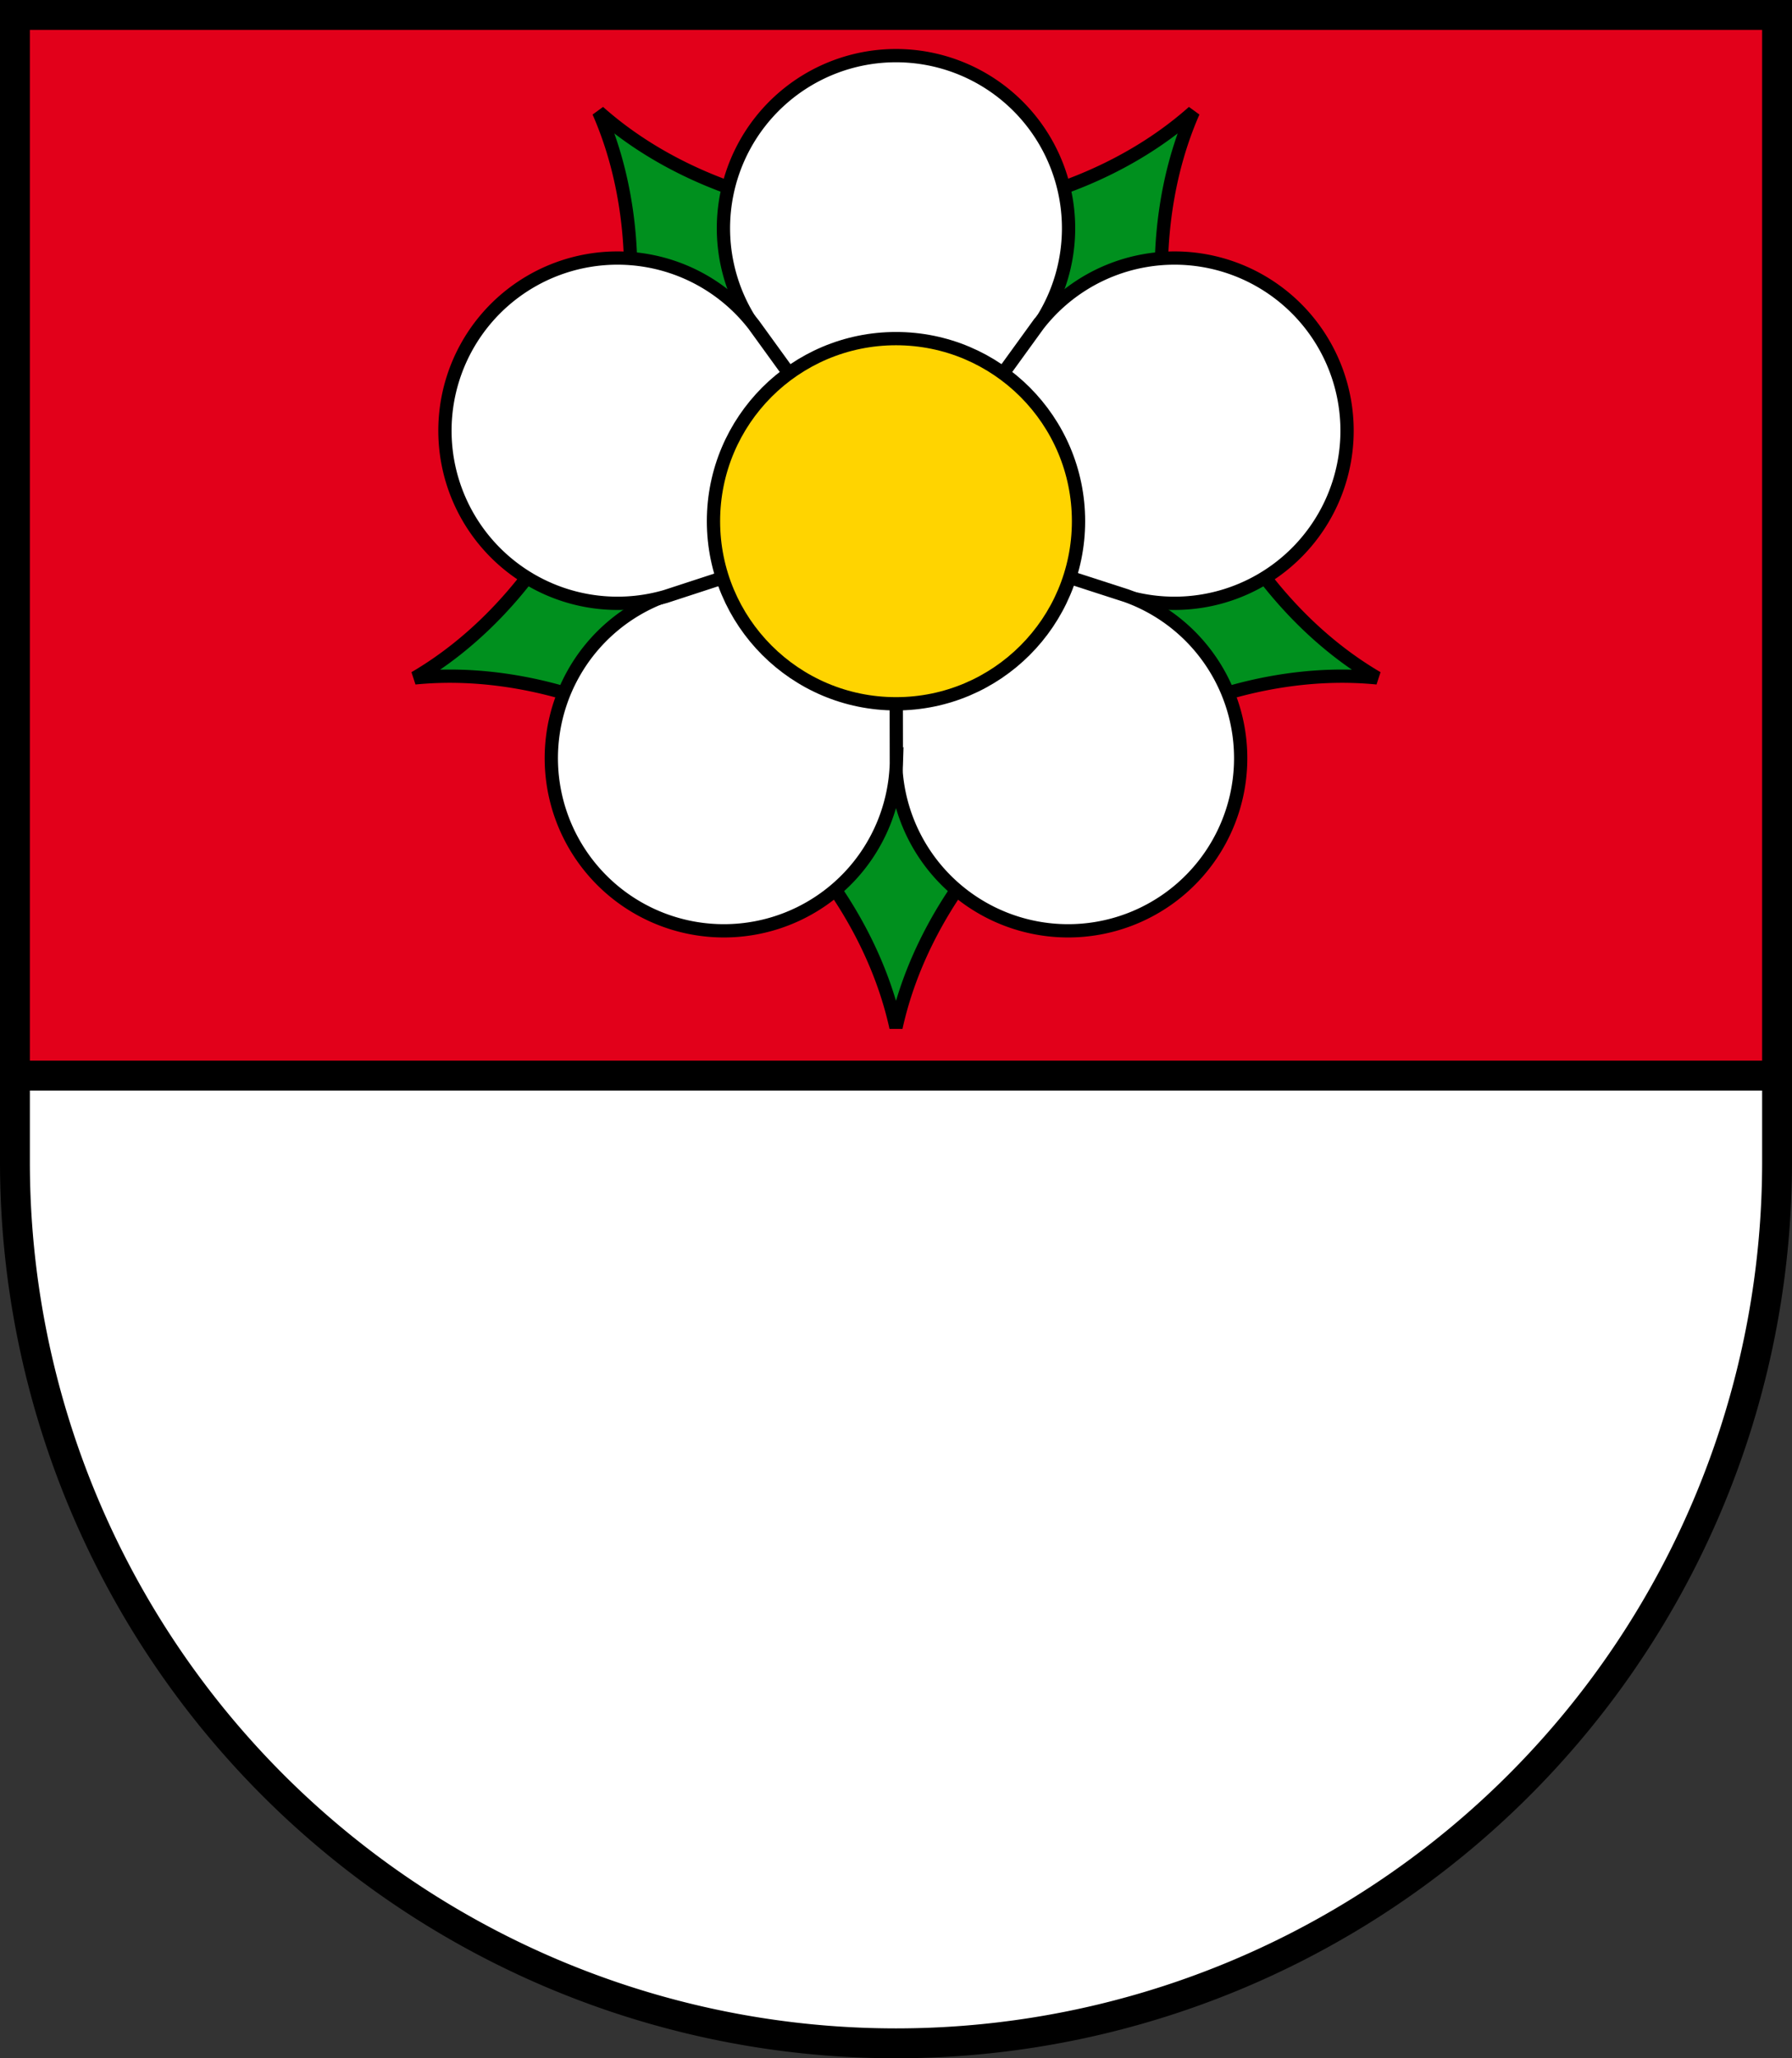 <?xml version="1.0" encoding="UTF-8"?>
<svg version="1.1" viewBox="0 0 540 620" xmlns="http://www.w3.org/2000/svg" xmlns:cc="http://creativecommons.org/ns#" xmlns:dc="http://purl.org/dc/elements/1.1/" xmlns:rdf="http://www.w3.org/1999/02/22-rdf-syntax-ns#" xmlns:xlink="http://www.w3.org/1999/xlink">
<rect x="0" y="0" width="540" height="620" fill="#333333" stroke="none"/>
<title>Wappen von Seltisberg</title>
<desc>Wappen der Schweizer Gemeinde Seltisberg, Kanton Baselland</desc>
<g stroke="#000" stroke-width="9">
<path d="m4.5 4.5h531v345.5a265.5 265.5 0 0 1-531 0z" fill="#fff"/>
<path d="m4.5 4.5h531v319.5h-531z" fill="#e2001a"/>
</g>
<g stroke="#000" stroke-width="4">
<path d="m270 309.5a118 90 36 0 0-145-105.3 118 90 108 0 0 55.4-170.5 118 90 0 0 0 179.2 0 118 90-108 0 0 55.4 170.5 118 90-36 0 0-145 105.3z" fill="#00901e"/>
<path id="a" d="m270 157-43-59a52 52 0 1 1 86 0z" fill="#fff"/>
<g id="b">
<use transform="rotate(72,270,157)" xlink:href="#a"/>
<use transform="rotate(144,270,157)" xlink:href="#a"/>
</g>
<use transform="rotate(144,270,157)" xlink:href="#b"/>
<circle cx="270" cy="157" r="55" fill="#ffd400"/>
</g>
</svg>
